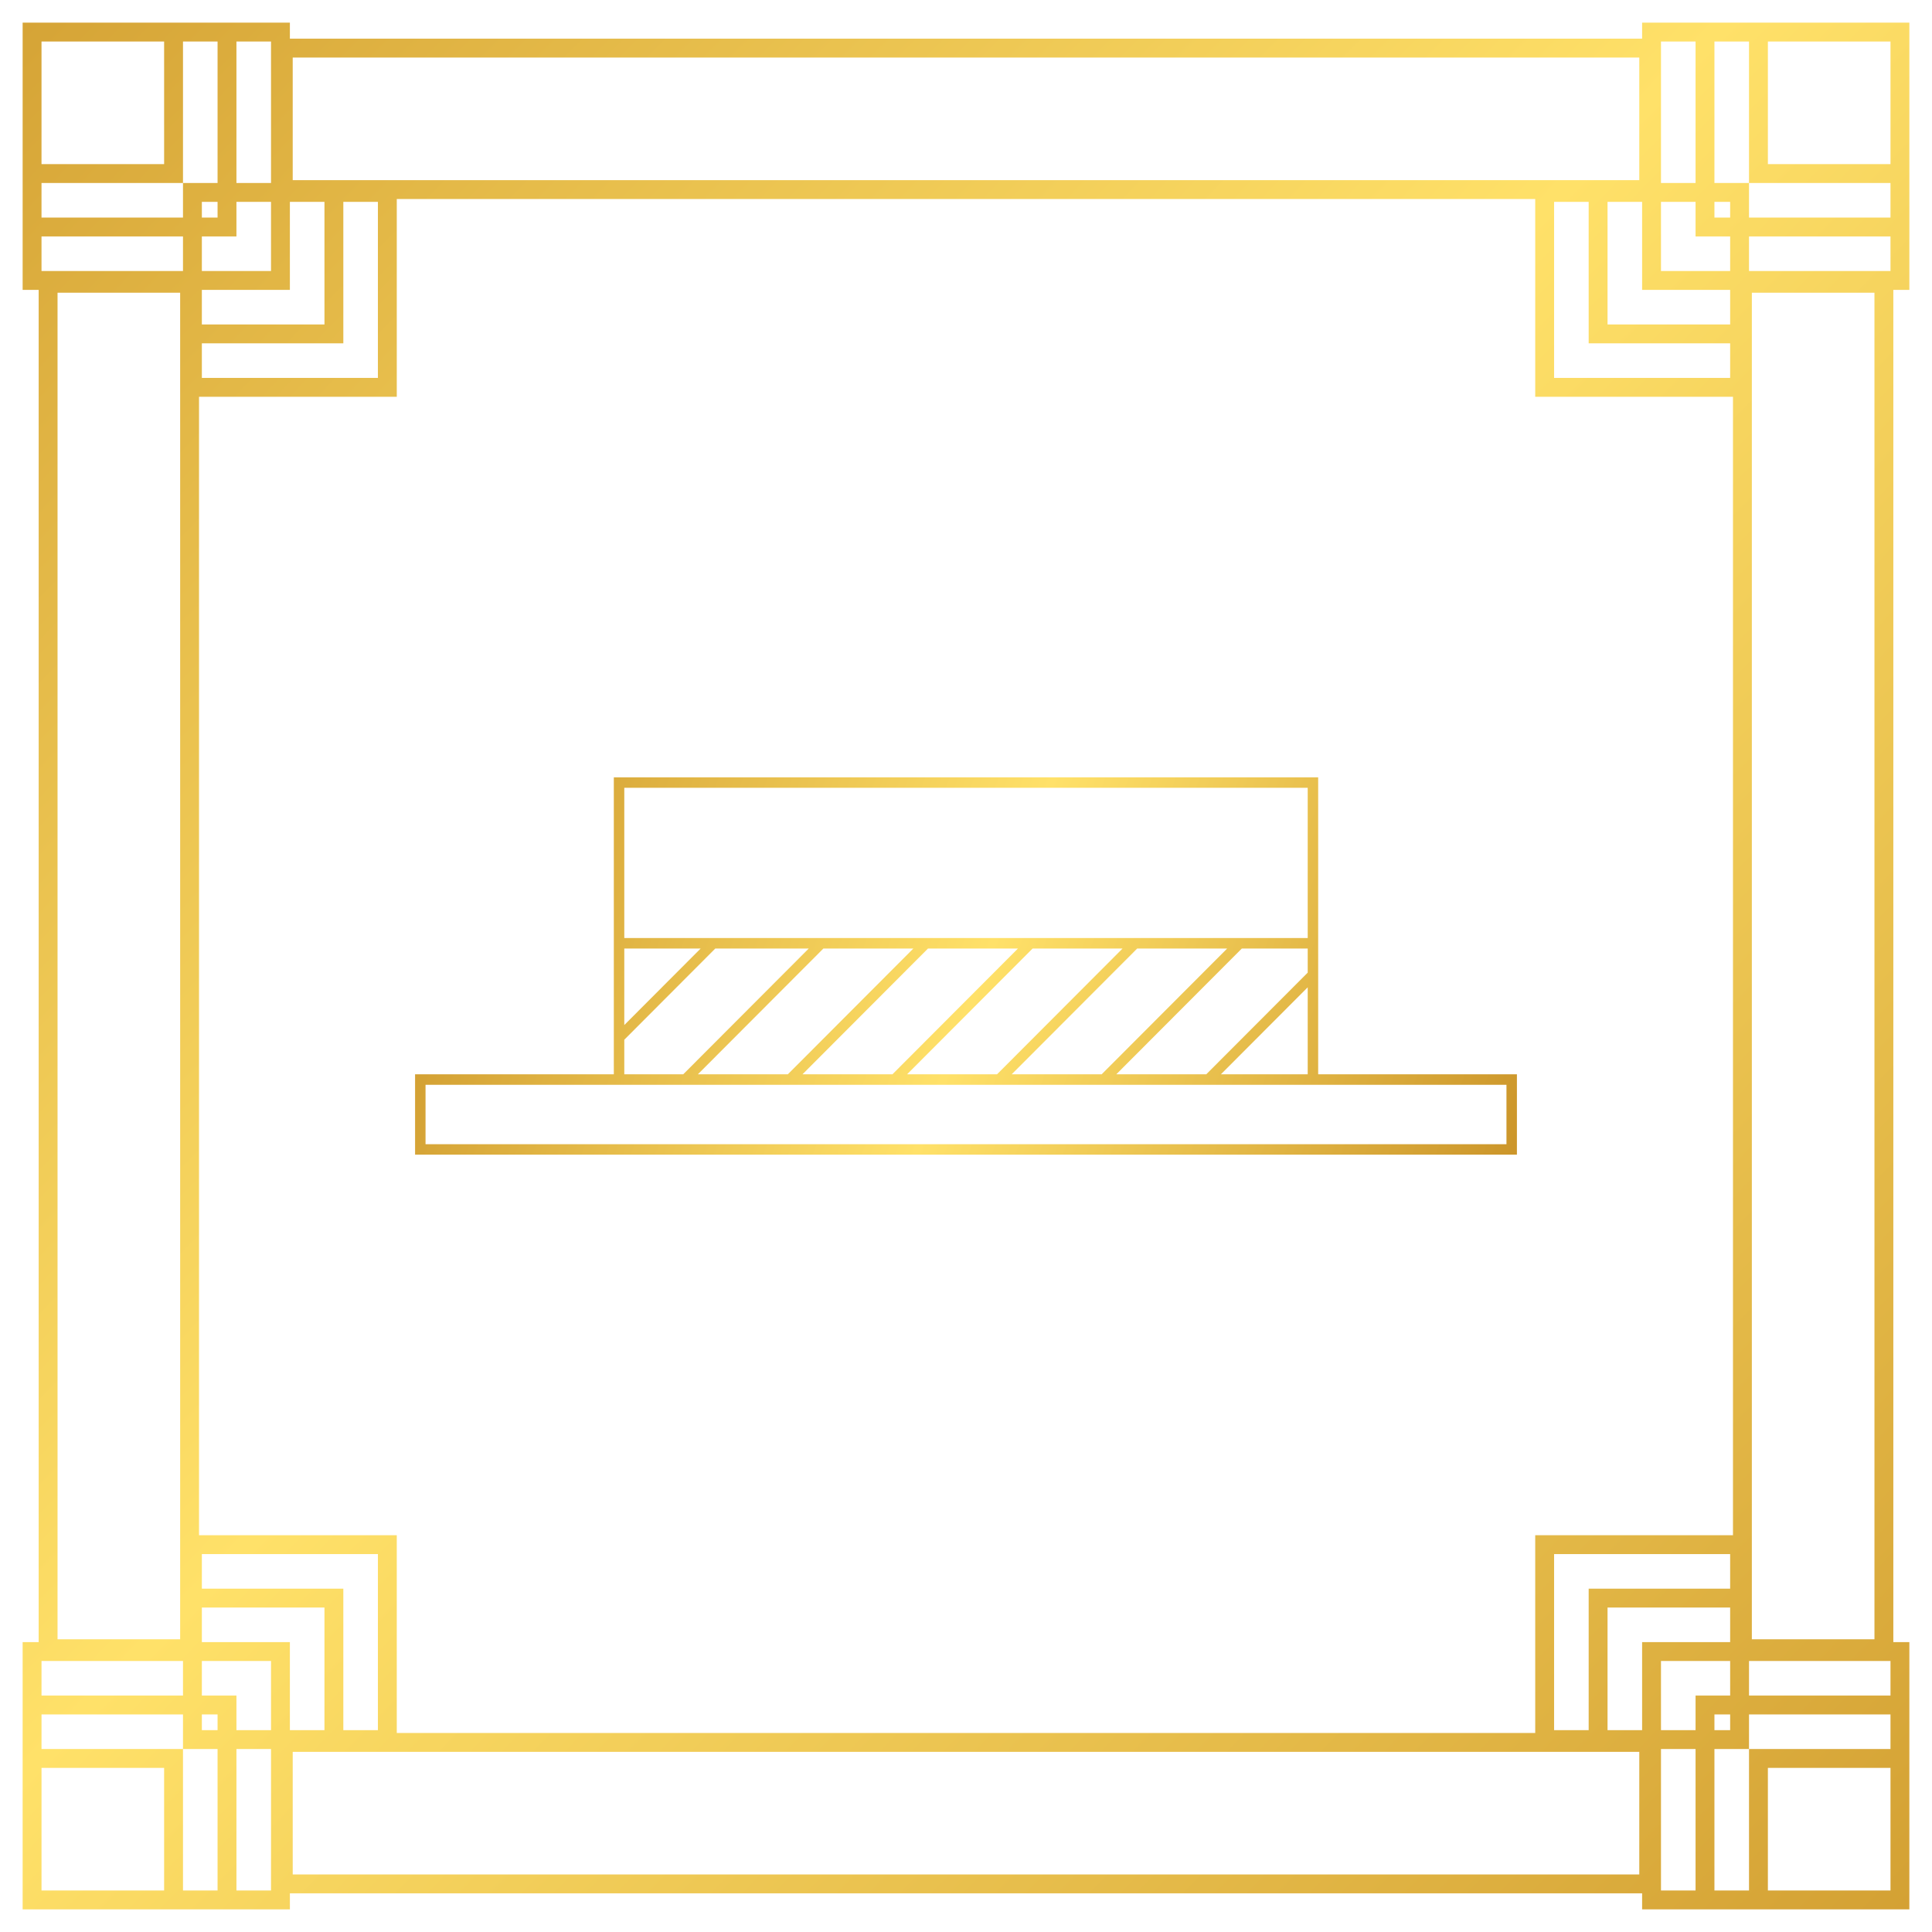 <svg width="256" height="256" viewBox="0 0 256 256" fill="none" xmlns="http://www.w3.org/2000/svg">
<path d="M174.665 142.352V103H81.335V142.352H55V153H201V142.352H174.665ZM82.722 104.389H173.278V124.296H82.722V104.389ZM159.834 142.352H147.913L164.546 125.685H173.278V128.88L159.834 142.352ZM173.278 130.824V142.352H161.774L173.278 130.824ZM122.964 125.685H134.884L118.251 142.352H106.331L122.964 125.685ZM104.391 142.352H92.47L109.103 125.685H121.023L104.391 142.352ZM136.825 125.685H148.745L132.112 142.352H120.192L136.825 125.685ZM150.685 125.685H162.606L145.973 142.352H134.053L150.685 125.685ZM82.722 125.685H92.84L82.722 135.824V125.685ZM82.722 137.769L94.78 125.685H107.163L90.53 142.352H82.722V137.769ZM199.614 151.611H56.386V143.741H199.614V151.611Z" fill="url(#paint0_linear_1011_1300)"/>
<g filter="url(#filter0_d_1011_1300)">
<path fill-rule="evenodd" clip-rule="evenodd" d="M227.171 24.247V5.5H231.754V21.747V24.247H229.254H227.171ZM231.754 24.247H234.254H250.5V28.829H231.754V26.747V24.247ZM231.754 35.911V31.329H250.5V35.911H231.754ZM229.254 52.575H229.629L229.629 203.425H229.254H205.925H203.425V205.925V229.254V229.629L52.575 229.629V229.254L52.575 205.925V203.425H50.075H26.747H26.371L26.371 52.575H26.747L50.075 52.575H52.575V50.075L52.575 26.747V26.371L203.425 26.371V26.747V50.075V52.575H205.925H229.254ZM45.493 26.747L45.493 42.993V45.493H42.993L26.747 45.493V50.075L50.075 50.075L50.075 26.747L45.493 26.747ZM42.993 26.747L42.993 42.993L26.747 42.993V38.411H35.911H38.411V35.911V26.747H42.993ZM35.911 26.747V35.911H26.747V31.329H28.829H31.329V28.829V26.747L35.911 26.747ZM28.829 26.747H26.747V28.829H28.829V26.747ZM35.911 24.247L35.911 5.5L31.329 5.5L31.329 24.247L35.911 24.247ZM28.829 24.247L28.829 5.5L24.247 5.5L24.247 21.747L24.247 24.247L21.747 24.247L5.5 24.247L5.5 28.829L24.247 28.829V26.747V24.247H26.747H28.829ZM24.247 31.329V35.911L5.5 35.911L5.5 31.329L24.247 31.329ZM231.754 224.671V220.089H250.5V224.671H231.754ZM231.754 229.254V227.171H250.5V231.754H234.254L231.754 231.754V229.254ZM231.754 231.754V234.254V250.5L227.171 250.5V231.754H229.254H231.754ZM220.089 231.754H224.671V250.5H220.089V231.754ZM229.254 205.925V210.507H213.007H210.507V213.007V229.254H205.925V205.925H229.254ZM217.589 229.254H213.007V213.007H229.254V217.589H220.089H217.589V220.089V229.254ZM220.089 220.089H229.254V224.671H227.171H224.671V227.171V229.254H220.089V220.089ZM227.171 227.171H229.254V229.254H227.171V227.171ZM5.125 38.411H3V35.911V31.329V28.829V24.247V21.747L3 5.5L3 3H3H5.5L21.747 3L24.247 3L28.829 3L31.329 3L35.911 3L38.411 3V5.125H38.786L217.214 5.125H217.589V3H220.089H224.671H227.171H231.754H234.254H250.5H253V5.5V21.747V24.247V28.829V31.329V35.911V38.411H250.875V38.786L250.875 217.214V217.589H253V220.089V224.671V227.171V231.754V234.254V250.5V253H250.5L234.254 253H231.754L227.171 253H224.671H220.089H217.589V250.875H217.214L38.786 250.875H38.411V253H35.911H31.329H28.829H24.247H21.747H5.5H3V250.5V234.254V231.754L3 227.171L3 224.671L3 220.089L3 217.589H5.125V217.214L5.125 38.786V38.411ZM229.254 38.411V42.993H213.007V26.747H217.589V35.911V38.411H220.089H229.254ZM210.507 42.993V26.747H205.925V50.075H229.254V45.493H213.007H210.507V42.993ZM220.089 35.911V26.747H224.671V28.829V31.329H227.171H229.254V35.911H220.089ZM227.171 28.829V26.747H229.254V28.829H227.171ZM224.671 24.247H220.089V5.5H224.671V24.247ZM234.254 21.747V5.5H250.5V21.747H234.254ZM28.829 227.171V229.254H26.747V227.171H28.829ZM26.747 224.671H28.829H31.329V227.171V229.254H35.911V220.089H26.747V224.671ZM26.747 217.589H35.911H38.411V220.089V229.254H42.993V213.007H26.747V217.589ZM26.747 210.507H42.993H45.493V213.007V229.254H50.075L50.075 205.925H26.747V210.507ZM28.829 250.5L28.829 231.754H26.747H24.247V229.254V227.171H5.5L5.5 231.754H21.747H24.247L24.247 234.254L24.247 250.5H28.829ZM24.247 224.671V220.089H5.5L5.5 224.671H24.247ZM35.911 231.754H31.329L31.329 250.5H35.911L35.911 231.754ZM21.747 250.5L21.747 234.254H5.5L5.5 250.5H21.747ZM234.254 234.254H250.5V250.5L234.254 250.5V234.254ZM5.5 21.747L5.5 5.5L21.747 5.5L21.747 21.747L5.5 21.747ZM38.786 7.625L38.786 23.871L217.214 23.871V7.625L38.786 7.625ZM38.786 248.375L38.786 232.129L217.214 232.129V248.375L38.786 248.375ZM248.375 38.786L232.129 38.786L232.129 217.214H248.375L248.375 38.786ZM7.625 38.786L23.871 38.786L23.871 217.214H7.625L7.625 38.786Z" fill="url(#paint1_linear_1011_1300)"/>
</g>
<defs>
<filter id="filter0_d_1011_1300" x="0" y="0" width="256" height="256" filterUnits="userSpaceOnUse" color-interpolation-filters="sRGB">
<feFlood flood-opacity="0" result="BackgroundImageFix"/>
<feColorMatrix in="SourceAlpha" type="matrix" values="0 0 0 0 0 0 0 0 0 0 0 0 0 0 0 0 0 0 127 0" result="hardAlpha"/>
<feOffset/>
<feGaussianBlur stdDeviation="1.5"/>
<feComposite in2="hardAlpha" operator="out"/>
<feColorMatrix type="matrix" values="0 0 0 0 1 0 0 0 0 0.882 0 0 0 0 0.412 0 0 0 0.6 0"/>
<feBlend mode="normal" in2="BackgroundImageFix" result="effect1_dropShadow_1011_1300"/>
<feBlend mode="normal" in="SourceGraphic" in2="effect1_dropShadow_1011_1300" result="shape"/>
</filter>
<linearGradient id="paint0_linear_1011_1300" x1="53.267" y1="105.537" x2="201.107" y2="159.261" gradientUnits="userSpaceOnUse">
<stop stop-color="#CA9328"/>
<stop offset="0.51" stop-color="#FFE169"/>
<stop offset="1" stop-color="#CA9328"/>
</linearGradient>
<linearGradient id="paint1_linear_1011_1300" x1="-29" y1="-28" x2="286.5" y2="278.5" gradientUnits="userSpaceOnUse">
<stop stop-color="#CA9328"/>
<stop offset="0.469" stop-color="#FFE169"/>
<stop offset="1" stop-color="#CA9328"/>
</linearGradient>
</defs>
</svg>

